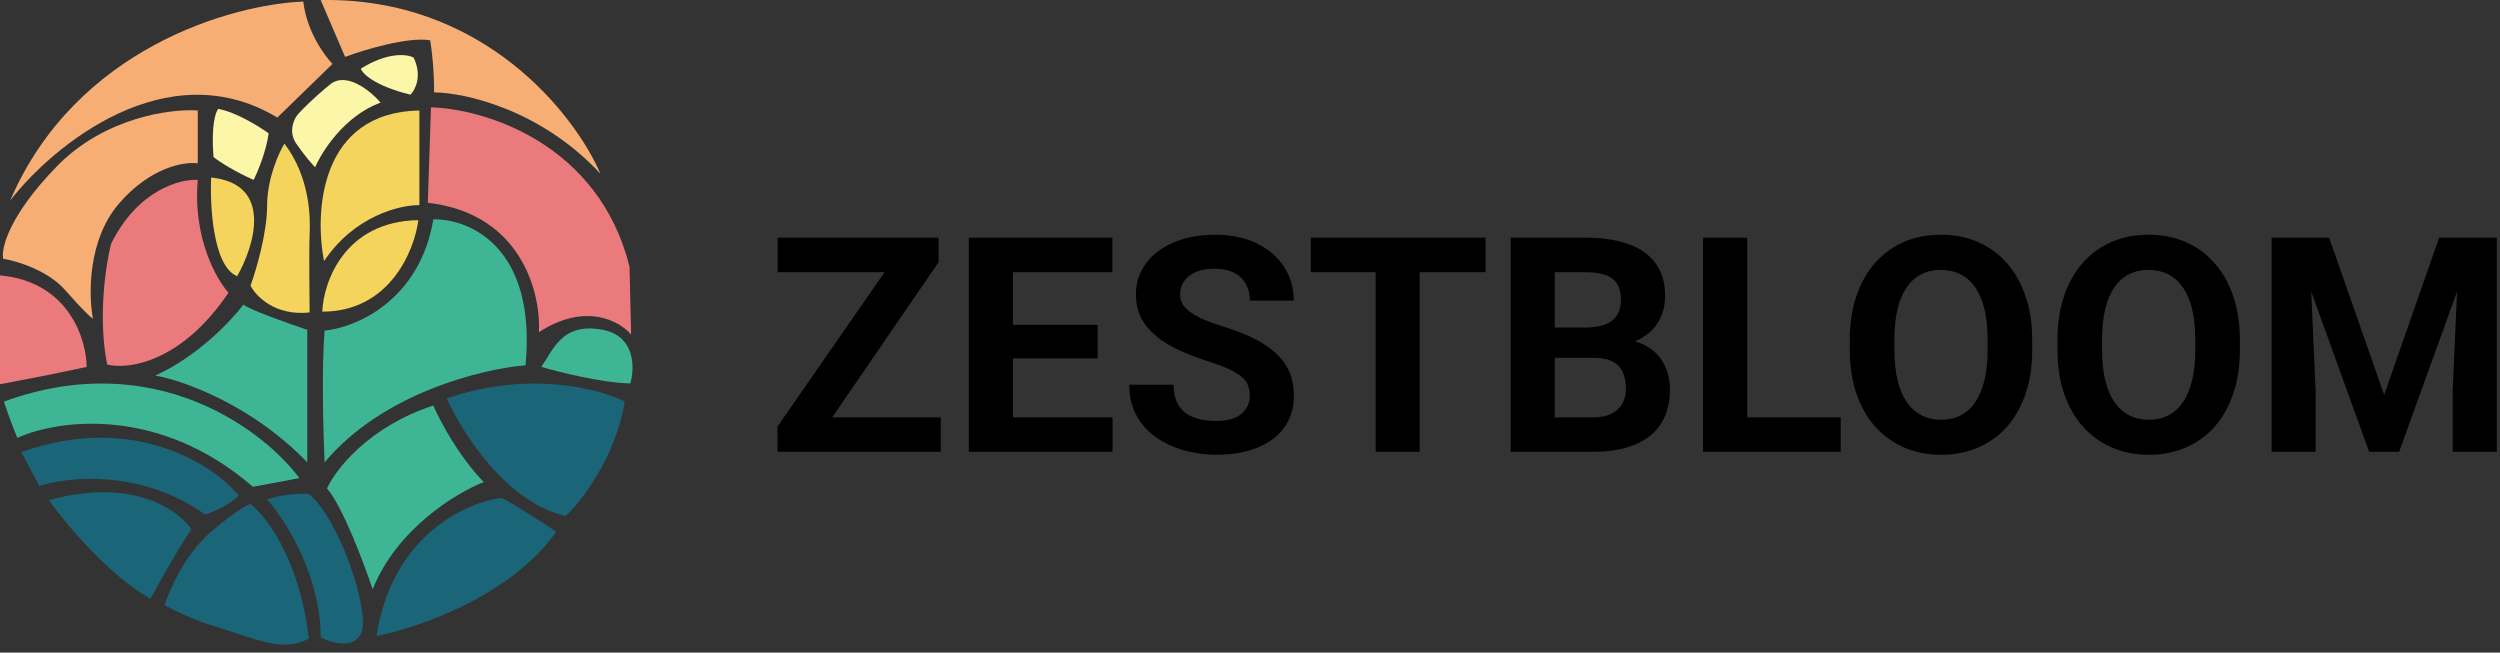 <svg width="249" height="65" viewBox="0 0 249 65" fill="none" xmlns="http://www.w3.org/2000/svg">
<rect x="0" y="0" width="249" height="65" fill="#333333" stroke="none"/>
<path d="M93.7 41.572V45H78.583V41.572H93.7ZM93.481 26.118L80.531 45H77.44V42.48L90.492 23.672H93.481V26.118ZM91.972 23.672V27.114H77.455V23.672H91.972ZM110.81 41.572V45H99.457V41.572H110.81ZM100.893 23.672V45H96.498V23.672H100.893ZM109.33 32.358V35.698H99.457V32.358H109.33ZM110.795 23.672V27.114H99.457V23.672H110.795ZM124.477 39.419C124.477 39.038 124.418 38.696 124.301 38.394C124.193 38.081 123.988 37.798 123.686 37.544C123.383 37.28 122.958 37.022 122.411 36.768C121.864 36.514 121.156 36.25 120.287 35.977C119.32 35.664 118.402 35.312 117.533 34.922C116.674 34.531 115.912 34.077 115.248 33.56C114.594 33.032 114.076 32.422 113.695 31.729C113.324 31.035 113.139 30.23 113.139 29.311C113.139 28.423 113.334 27.617 113.725 26.895C114.115 26.162 114.662 25.537 115.365 25.02C116.068 24.492 116.898 24.087 117.855 23.804C118.822 23.52 119.882 23.379 121.034 23.379C122.606 23.379 123.979 23.662 125.15 24.229C126.322 24.795 127.23 25.571 127.875 26.558C128.529 27.544 128.856 28.672 128.856 29.941H124.491C124.491 29.316 124.359 28.77 124.096 28.301C123.842 27.822 123.451 27.446 122.924 27.173C122.406 26.899 121.752 26.763 120.961 26.763C120.199 26.763 119.564 26.88 119.057 27.114C118.549 27.339 118.168 27.646 117.914 28.037C117.66 28.418 117.533 28.848 117.533 29.326C117.533 29.688 117.621 30.015 117.797 30.308C117.982 30.601 118.256 30.874 118.617 31.128C118.979 31.382 119.423 31.621 119.95 31.846C120.478 32.07 121.088 32.29 121.781 32.505C122.943 32.856 123.964 33.252 124.843 33.691C125.731 34.131 126.474 34.624 127.069 35.171C127.665 35.718 128.114 36.338 128.417 37.031C128.72 37.725 128.871 38.511 128.871 39.39C128.871 40.317 128.69 41.148 128.329 41.88C127.968 42.612 127.445 43.232 126.762 43.74C126.078 44.248 125.263 44.634 124.315 44.898C123.368 45.161 122.309 45.293 121.137 45.293C120.082 45.293 119.042 45.156 118.017 44.883C116.991 44.6 116.059 44.175 115.219 43.608C114.389 43.042 113.725 42.319 113.227 41.44C112.729 40.562 112.479 39.522 112.479 38.32H116.889C116.889 38.984 116.991 39.546 117.196 40.005C117.401 40.464 117.689 40.835 118.061 41.118C118.441 41.401 118.891 41.606 119.408 41.733C119.936 41.86 120.512 41.924 121.137 41.924C121.898 41.924 122.523 41.816 123.012 41.602C123.51 41.387 123.876 41.089 124.11 40.708C124.354 40.327 124.477 39.898 124.477 39.419ZM141.396 23.672V45H137.016V23.672H141.396ZM147.958 23.672V27.114H130.556V23.672H147.958ZM158.812 35.64H153.334L153.305 32.622H157.904C158.715 32.622 159.379 32.52 159.896 32.315C160.414 32.1 160.8 31.792 161.054 31.392C161.317 30.981 161.449 30.483 161.449 29.898C161.449 29.233 161.322 28.696 161.068 28.286C160.824 27.876 160.438 27.578 159.911 27.393C159.394 27.207 158.725 27.114 157.904 27.114H154.857V45H150.463V23.672H157.904C159.145 23.672 160.253 23.789 161.229 24.023C162.216 24.258 163.051 24.614 163.734 25.093C164.418 25.571 164.94 26.177 165.302 26.909C165.663 27.632 165.844 28.491 165.844 29.487C165.844 30.366 165.644 31.177 165.243 31.919C164.853 32.661 164.232 33.267 163.383 33.735C162.543 34.204 161.444 34.463 160.087 34.512L158.812 35.64ZM158.622 45H152.133L153.847 41.572H158.622C159.394 41.572 160.023 41.45 160.512 41.206C161 40.952 161.361 40.61 161.596 40.181C161.83 39.751 161.947 39.258 161.947 38.701C161.947 38.076 161.84 37.534 161.625 37.075C161.42 36.616 161.088 36.265 160.629 36.02C160.17 35.767 159.564 35.64 158.812 35.64H154.579L154.608 32.622H159.882L160.893 33.809C162.191 33.789 163.236 34.019 164.027 34.497C164.828 34.966 165.409 35.576 165.771 36.328C166.142 37.08 166.327 37.886 166.327 38.745C166.327 40.112 166.029 41.265 165.434 42.202C164.838 43.13 163.964 43.828 162.812 44.297C161.669 44.766 160.272 45 158.622 45ZM183.334 41.572V45H172.597V41.572H183.334ZM174.018 23.672V45H169.623V23.672H174.018ZM202.406 33.838V34.849C202.406 36.47 202.187 37.925 201.747 39.214C201.308 40.503 200.688 41.602 199.887 42.51C199.086 43.408 198.129 44.097 197.016 44.575C195.912 45.054 194.687 45.293 193.339 45.293C192.001 45.293 190.775 45.054 189.662 44.575C188.559 44.097 187.602 43.408 186.791 42.51C185.98 41.602 185.351 40.503 184.901 39.214C184.462 37.925 184.242 36.47 184.242 34.849V33.838C184.242 32.207 184.462 30.752 184.901 29.473C185.341 28.184 185.961 27.085 186.762 26.177C187.572 25.269 188.529 24.575 189.633 24.097C190.746 23.618 191.972 23.379 193.31 23.379C194.657 23.379 195.883 23.618 196.986 24.097C198.1 24.575 199.057 25.269 199.857 26.177C200.668 27.085 201.293 28.184 201.732 29.473C202.182 30.752 202.406 32.207 202.406 33.838ZM197.968 34.849V33.809C197.968 32.676 197.865 31.68 197.66 30.82C197.455 29.961 197.152 29.238 196.752 28.652C196.352 28.066 195.863 27.627 195.287 27.334C194.711 27.031 194.052 26.88 193.31 26.88C192.567 26.88 191.908 27.031 191.332 27.334C190.766 27.627 190.282 28.066 189.882 28.652C189.491 29.238 189.193 29.961 188.988 30.82C188.783 31.68 188.681 32.676 188.681 33.809V34.849C188.681 35.972 188.783 36.968 188.988 37.837C189.193 38.696 189.496 39.424 189.896 40.02C190.297 40.605 190.785 41.05 191.361 41.352C191.938 41.655 192.597 41.807 193.339 41.807C194.081 41.807 194.74 41.655 195.316 41.352C195.893 41.05 196.376 40.605 196.767 40.02C197.157 39.424 197.455 38.696 197.66 37.837C197.865 36.968 197.968 35.972 197.968 34.849ZM223.09 33.838V34.849C223.09 36.47 222.87 37.925 222.431 39.214C221.991 40.503 221.371 41.602 220.57 42.51C219.77 43.408 218.812 44.097 217.699 44.575C216.596 45.054 215.37 45.293 214.022 45.293C212.685 45.293 211.459 45.054 210.346 44.575C209.242 44.097 208.285 43.408 207.475 42.51C206.664 41.602 206.034 40.503 205.585 39.214C205.146 37.925 204.926 36.47 204.926 34.849V33.838C204.926 32.207 205.146 30.752 205.585 29.473C206.024 28.184 206.645 27.085 207.445 26.177C208.256 25.269 209.213 24.575 210.316 24.097C211.43 23.618 212.655 23.379 213.993 23.379C215.341 23.379 216.566 23.618 217.67 24.097C218.783 24.575 219.74 25.269 220.541 26.177C221.352 27.085 221.977 28.184 222.416 29.473C222.865 30.752 223.09 32.207 223.09 33.838ZM218.651 34.849V33.809C218.651 32.676 218.549 31.68 218.344 30.82C218.139 29.961 217.836 29.238 217.436 28.652C217.035 28.066 216.547 27.627 215.971 27.334C215.395 27.031 214.735 26.88 213.993 26.88C213.251 26.88 212.592 27.031 212.016 27.334C211.449 27.627 210.966 28.066 210.565 28.652C210.175 29.238 209.877 29.961 209.672 30.82C209.467 31.68 209.364 32.676 209.364 33.809V34.849C209.364 35.972 209.467 36.968 209.672 37.837C209.877 38.696 210.18 39.424 210.58 40.02C210.98 40.605 211.469 41.05 212.045 41.352C212.621 41.655 213.28 41.807 214.022 41.807C214.765 41.807 215.424 41.655 216 41.352C216.576 41.05 217.06 40.605 217.45 40.02C217.841 39.424 218.139 38.696 218.344 37.837C218.549 36.968 218.651 35.972 218.651 34.849ZM228.261 23.672H231.981L237.46 39.331L242.938 23.672H246.659L238.954 45H235.966L228.261 23.672ZM226.254 23.672H229.96L230.634 38.935V45H226.254V23.672ZM244.96 23.672H248.681V45H244.286V38.935L244.96 23.672Z" fill="black"/>
<path d="M0 38.27V27.426C6.843 28.055 8.606 33.765 8.632 36.542C6.121 37.107 1.831 37.93 0 38.27Z" fill="#EB7A7D"/>
<path d="M25.19 48.486C15.773 40.314 5.624 41.833 1.726 43.614C1.099 42.105 0.576 40.576 0.392 39.999C15.334 34.53 26.236 42.802 29.82 47.622C27.811 47.999 25.896 48.355 25.19 48.486Z" fill="#3EB595"/>
<path d="M3.924 48.408L2.119 45.029C13.293 41.068 21.214 46.26 23.777 49.351C22.71 50.42 21.083 51.054 20.403 51.237C14.062 46.711 6.775 47.465 3.924 48.408Z" fill="#1B6578"/>
<path d="M19.069 52.73C17.939 54.302 15.878 57.995 14.989 59.645C10.845 57.319 6.513 52.128 4.865 49.822C13.152 47.496 17.787 50.792 19.069 52.73Z" fill="#1B6578"/>
<path d="M55.402 52.966C50.882 59.378 41.591 62.553 37.51 63.339C39.017 53.343 46.456 50.006 49.988 49.587C51.934 50.655 54.408 52.285 55.402 52.966Z" fill="#1B6578"/>
<path d="M48.183 48.015C45.672 45.437 43.788 41.859 43.16 40.392C36.757 42.467 33.43 46.758 32.567 48.644C34.136 50.467 36.255 56.109 37.118 58.703C39.504 52.667 45.489 49.063 48.183 48.015Z" fill="#3EB595"/>
<path d="M56.344 51.394C50.443 50.074 45.986 43.038 44.495 39.685C52.656 36.856 59.718 38.716 62.23 39.999C61.288 45.594 57.914 49.927 56.344 51.394Z" fill="#1B6578"/>
<path d="M62.779 38.192C59.954 38.129 55.69 37.066 53.911 36.542C55.089 34.891 55.952 32.062 60.032 32.848C63.297 33.477 63.224 36.673 62.779 38.192Z" fill="#3EB595"/>
<path d="M43.161 21.847C41.779 30.019 35.365 32.639 32.331 32.927C32.017 36.636 32.2 43.221 32.331 46.05C38.107 39.135 48.078 36.725 52.342 36.385C53.472 24.566 46.692 21.768 43.161 21.847Z" fill="#3EB595"/>
<path d="M30.605 46.05C25.017 40.267 18.18 37.878 15.459 37.406C19.666 35.52 23.071 31.905 24.248 30.334C24.813 30.836 28.721 32.219 30.605 32.848V46.05Z" fill="#3EB595"/>
<path d="M19.697 17.917C19.195 23.638 21.528 27.793 22.757 29.155C18.049 36.133 12.739 36.83 10.672 36.306C9.731 31.591 10.542 26.326 11.065 24.282C13.701 18.939 17.918 17.812 19.697 17.917Z" fill="#EB7A7D"/>
<path d="M21.031 17.682C20.9 20.563 21.235 26.562 23.621 27.505C25.347 24.492 27.246 18.31 21.031 17.682Z" fill="#F4D45D"/>
<path d="M26.759 13.281C26.508 15.104 25.661 17.131 25.268 17.917C23.511 17.163 21.842 16.11 21.266 15.638C21.015 12.495 21.476 11.133 21.737 10.845C23.495 11.159 25.818 12.6 26.759 13.281Z" fill="#FBF6A8"/>
<path d="M37.903 10.216C34.324 11.536 32.07 15.062 31.39 16.66C31.102 16.372 30.322 15.497 29.506 14.302C28.69 13.108 29.271 11.866 29.663 11.395C30.055 10.949 31.248 9.729 32.88 8.408C34.513 7.088 36.909 9.063 37.903 10.216Z" fill="#FBF6A8"/>
<path d="M32.096 31.041C32.227 28.055 34.324 22.051 41.669 21.925C41.277 24.964 38.813 31.041 32.096 31.041Z" fill="#F4D45D"/>
<path d="M62.7 26.561C59.624 14.239 48.235 10.845 42.925 10.688L42.611 20.196C51.965 21.265 53.885 29.233 53.676 33.084C58.322 30.066 61.733 31.984 62.858 33.32L62.7 26.561Z" fill="#EB7A7D"/>
<path d="M41.771 20.432V11.002C31.852 11.19 31.308 21.087 32.276 26.011C35.289 21.485 39.862 20.406 41.771 20.432Z" fill="#F4D45D"/>
<path d="M34.371 5.664L31.939 0.006C48.136 -0.308 57.26 11.401 59.797 17.295C53.833 10.882 46.273 9.227 43.239 9.201C43.239 6.812 42.977 4.747 42.847 4.014C40.649 3.637 36.281 4.957 34.371 5.664Z" fill="#F7AE75"/>
<path d="M27.623 11.709C16.636 5.108 5.31 14.46 1.02 19.96C7.549 4.747 23.202 0.419 30.212 0.157C30.526 3.049 32.279 5.501 33.116 6.365L27.623 11.709Z" fill="#F7AE75"/>
<path d="M30.84 23.339C30.762 24.99 30.84 31.119 30.84 31.119C27.387 31.497 25.478 29.495 24.955 28.447C25.504 26.928 26.603 23.214 26.603 20.51C26.603 17.807 27.753 15.245 28.329 14.302C30.903 17.697 30.919 21.689 30.84 23.339Z" fill="#F4D45D"/>
<path d="M40.885 9.43C37.306 8.55 36.098 7.335 35.941 6.837C38.64 5.139 40.571 5.396 41.199 5.737C42.078 7.56 41.356 8.959 40.885 9.43Z" fill="#FBF6A8"/>
<path d="M6.513 28.919C4.755 26.907 1.648 25.985 0.314 25.776C0.105 24.754 0.879 21.485 5.65 16.581C10.421 11.678 17.003 10.818 19.697 11.002V16.267C18.389 16.084 14.989 16.628 11.85 20.275C8.711 23.921 8.815 29.443 9.26 31.748C9.077 31.643 8.271 30.931 6.513 28.919Z" fill="#F7AE75"/>
<path d="M36.019 62.946C35.392 64.706 33.037 64.046 31.939 63.496C31.939 57.272 28.381 51.735 26.603 49.744C28.235 49.178 30.055 49.141 30.762 49.194C33.822 51.708 36.804 60.746 36.019 62.946Z" fill="#1B6578"/>
<path d="M21.109 52.887C18.473 55.087 16.872 58.729 16.401 60.274C17.212 60.719 19.257 61.736 20.953 62.239C23.071 62.867 26.21 64.125 28.015 64.203C29.459 64.266 30.448 63.81 30.762 63.575C29.82 55.653 26.498 51.368 24.955 50.215C24.771 50.189 23.746 50.687 21.109 52.887Z" fill="#1B6578"/>
</svg>
